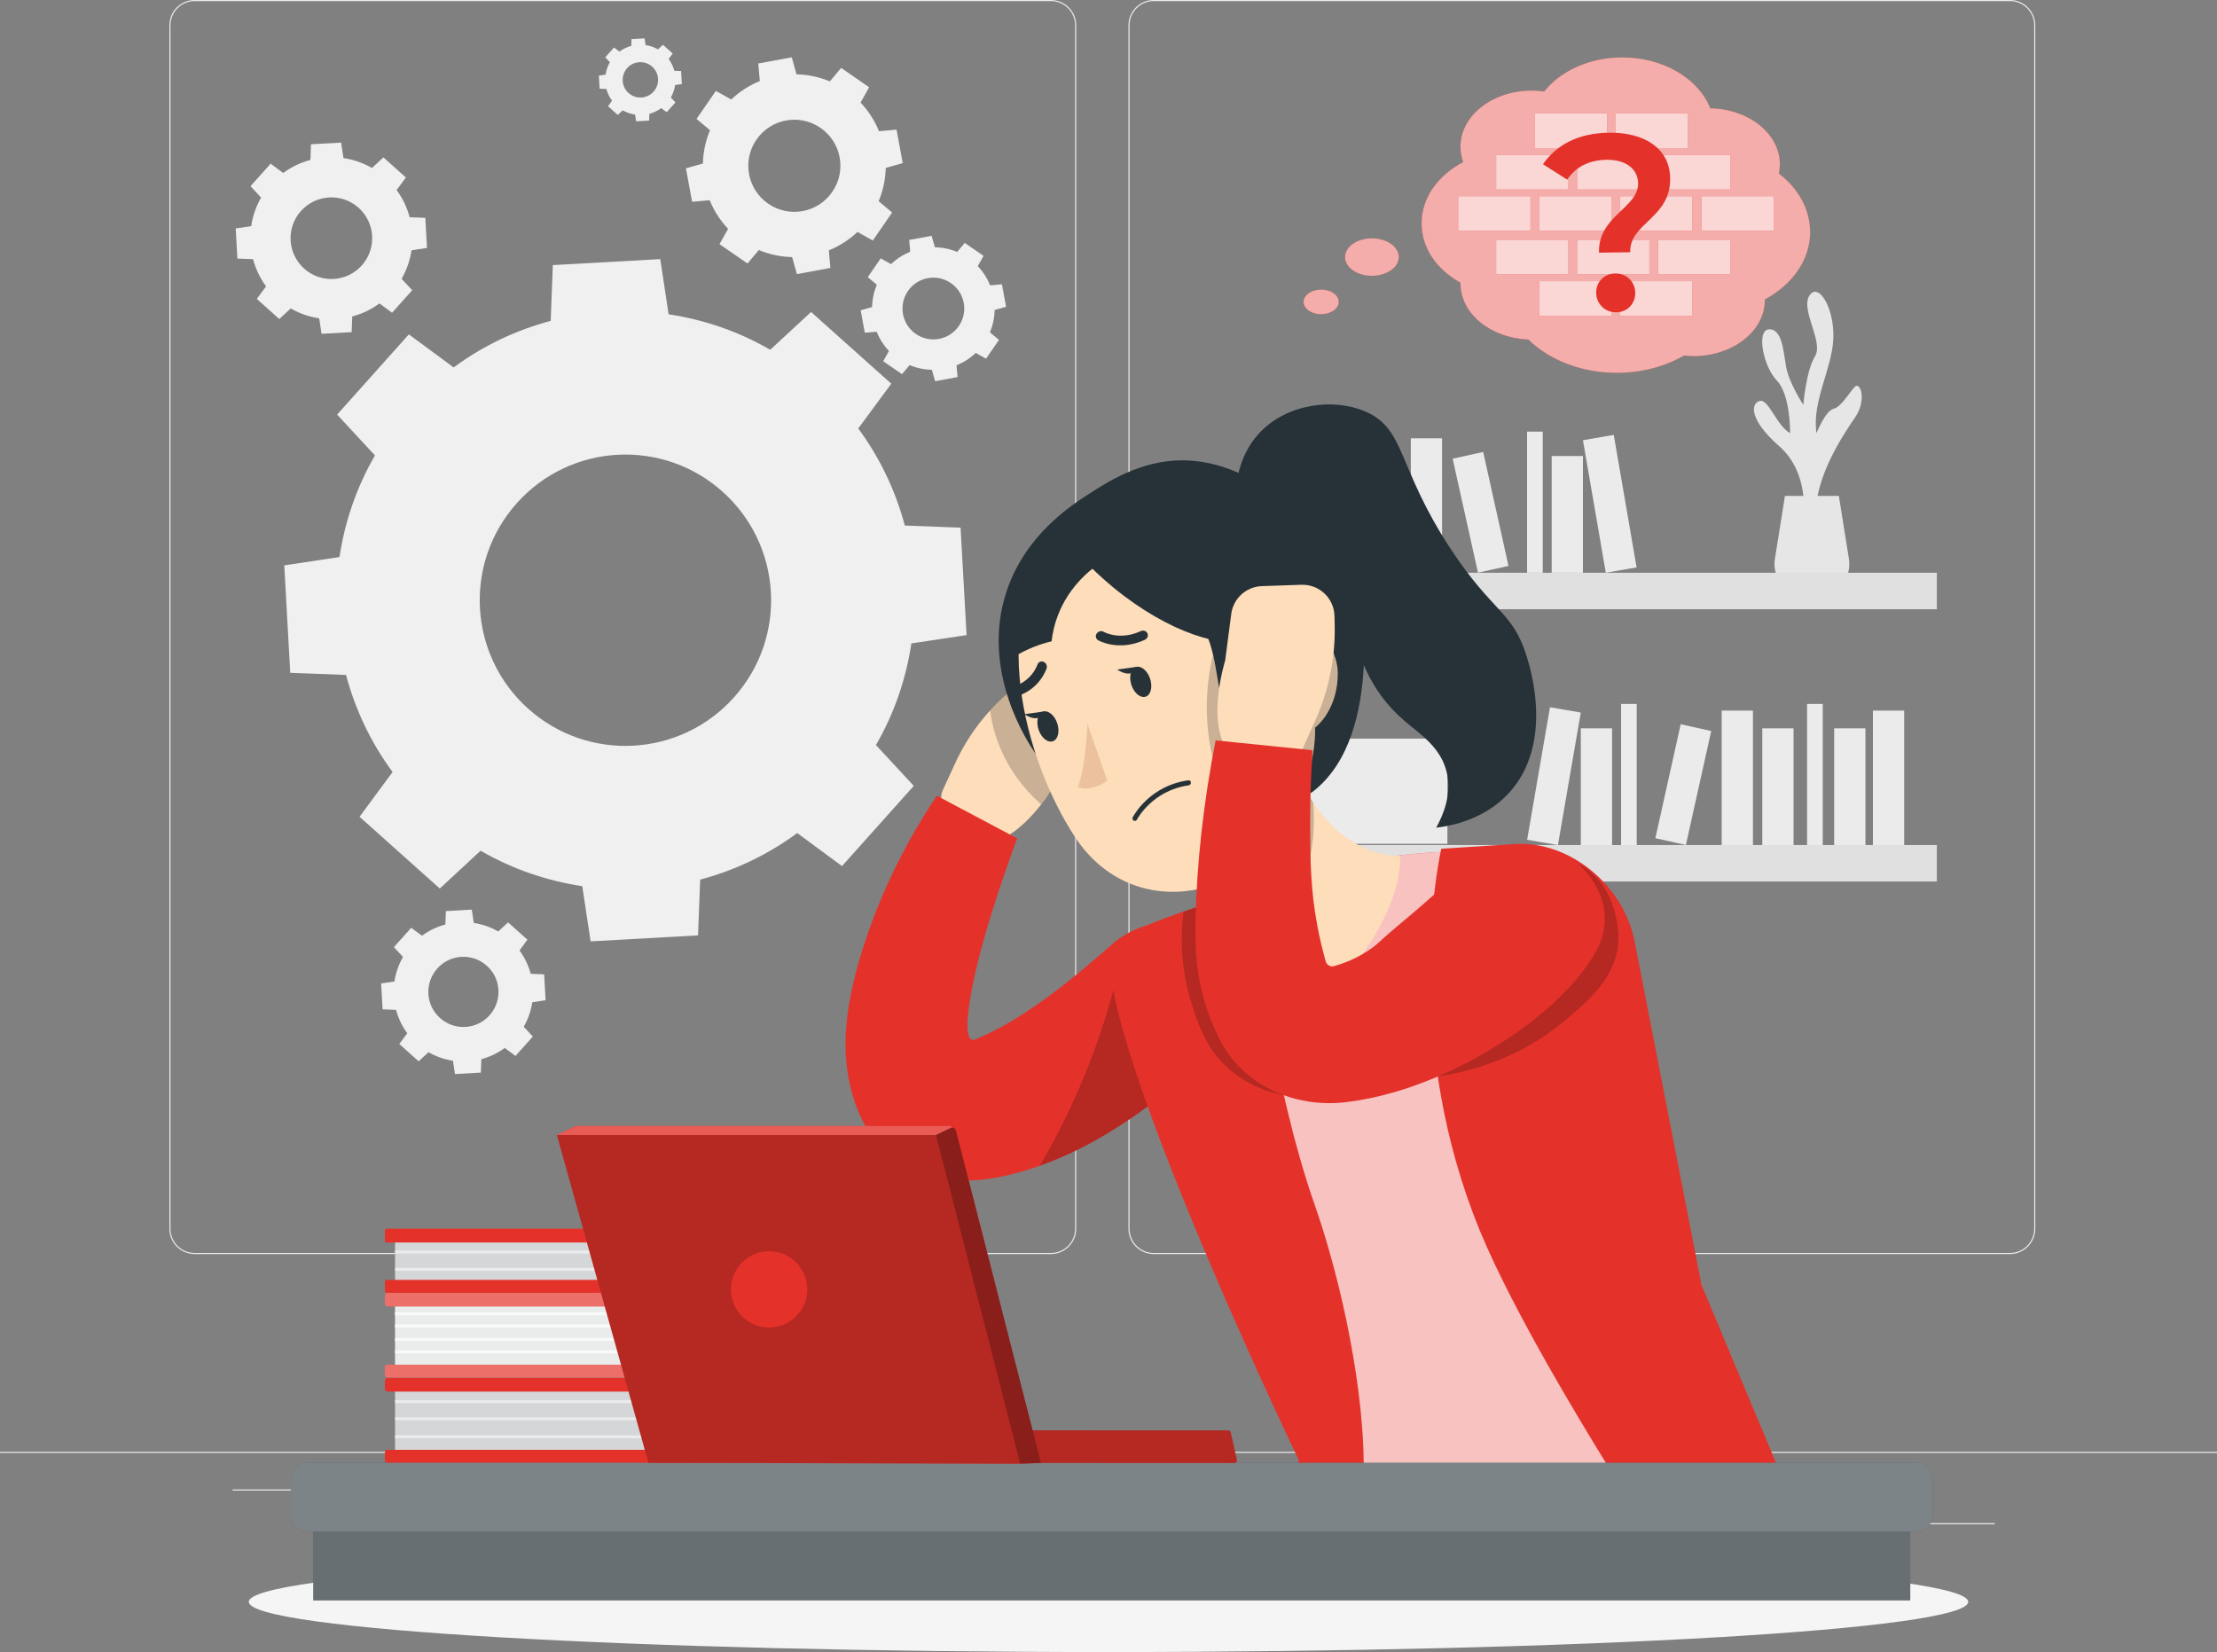<svg width="585" height="436" viewBox="0 0 585 436" fill="none" xmlns="http://www.w3.org/2000/svg">
<rect x="0" y="0" width="585" height="436" fill="#808080" stroke="none"/>
<g clip-path="url(#clip0_39_794)">
<path d="M585 383.117H0V383.409H585V383.117Z" fill="#EBEBEB"/>
<path d="M526.383 401.942H487.633V402.234H526.383V401.942Z" fill="#EBEBEB"/>
<path d="M387.527 405.124H377.36V405.417H387.527V405.124Z" fill="#EBEBEB"/>
<path d="M486.463 391.084H464.01V391.377H486.463V391.084Z" fill="#EBEBEB"/>
<path d="M111.91 393.05H61.378V393.342H111.91V393.05Z" fill="#EBEBEB"/>
<path d="M129.741 393.05H122.335V393.342H129.741V393.05Z" fill="#EBEBEB"/>
<path d="M263.425 397.987H153.82V398.28H263.425V397.987Z" fill="#EBEBEB"/>
<path d="M277.302 330.935H51.375C47.689 330.935 44.694 327.939 44.694 324.254V6.681C44.694 2.995 47.689 0 51.375 0H277.302C280.987 0 283.982 2.995 283.982 6.681V324.254C283.982 327.939 280.987 330.935 277.302 330.935ZM51.375 0.292C47.853 0.292 44.987 3.159 44.987 6.681V324.254C44.987 327.776 47.853 330.642 51.375 330.642H277.302C280.823 330.642 283.69 327.776 283.69 324.254V6.681C283.69 3.159 280.823 0.292 277.302 0.292H51.375Z" fill="#EBEBEB"/>
<path d="M530.373 330.935H304.446C300.76 330.935 297.765 327.939 297.765 324.254V6.681C297.765 2.995 300.76 0 304.446 0H530.373C534.058 0 537.053 2.995 537.053 6.681V324.254C537.053 327.939 534.058 330.935 530.373 330.935ZM304.446 0.292C300.924 0.292 298.057 3.159 298.057 6.681V324.254C298.057 327.776 300.924 330.642 304.446 330.642H530.373C533.894 330.642 536.761 327.776 536.761 324.254V6.681C536.761 3.159 533.894 0.292 530.373 0.292H304.446Z" fill="#EBEBEB"/>
<path d="M475.839 135.907C475.839 135.907 477.524 124.816 469.427 117.69C461.331 110.577 462.045 106.341 464.361 105.791C466.678 105.242 468.807 112.355 472.364 114.309C472.364 114.309 472.481 104.165 468.866 100.433C465.25 96.701 463.355 87.071 466.795 86.908C470.235 86.744 470.586 92.617 471.299 96.794C472.013 100.971 475.839 106.833 475.839 106.833C475.839 106.833 476.588 97.765 478.928 94.021C481.268 90.289 475.032 81.748 477.442 78.016C479.852 74.283 484.111 81.397 483.76 89.4C483.409 97.403 478.062 105.944 479.314 114.297C479.314 114.297 481.665 108.424 483.783 107.897C485.901 107.359 488.03 103.487 489.458 102.047C490.885 100.608 492.664 105.593 489.458 110.214C486.252 114.836 478.074 127.214 479.314 137.218L475.851 135.907H475.839Z" fill="#E6E6E6"/>
<path d="M470.995 130.865L468.339 147.502C467.52 152.638 471.487 157.295 476.693 157.295H479.525C484.731 157.295 488.697 152.638 487.878 147.502L485.222 130.865H470.995Z" fill="#E6E6E6"/>
<path d="M511.079 151.141H323.739V160.77H511.079V151.141Z" fill="#E0E0E0"/>
<path d="M340.61 115.666H332.362V151.152H340.61V115.666Z" fill="#EBEBEB"/>
<path d="M380.519 115.666H372.271V151.152H380.519V115.666Z" fill="#EBEBEB"/>
<path d="M425.822 114.765L417.694 116.166L423.722 151.136L431.85 149.735L425.822 114.765Z" fill="#EBEBEB"/>
<path d="M350.836 120.335H342.588V151.141H350.836V120.335Z" fill="#EBEBEB"/>
<path d="M369.814 120.335H361.565V151.141H369.814V120.335Z" fill="#EBEBEB"/>
<path d="M417.69 120.335H409.441V151.141H417.69V120.335Z" fill="#EBEBEB"/>
<path d="M391.364 119.262L383.312 121.051L389.995 151.124L398.047 149.334L391.364 119.262Z" fill="#EBEBEB"/>
<path d="M357.985 113.9H353.855V151.141H357.985V113.9Z" fill="#EBEBEB"/>
<path d="M407.078 113.9H402.948V151.141H407.078V113.9Z" fill="#EBEBEB"/>
<path d="M323.739 232.619L511.079 232.619V222.99L323.739 222.99V232.619Z" fill="#E0E0E0"/>
<path d="M494.208 223.002H502.457V187.516H494.208V223.002Z" fill="#EBEBEB"/>
<path d="M454.299 223.002H462.548V187.516H454.299V223.002Z" fill="#EBEBEB"/>
<path d="M402.965 221.601L411.093 223.003L417.121 188.032L408.993 186.631L402.965 221.601Z" fill="#EBEBEB"/>
<path d="M483.982 223.002H492.231V192.196H483.982V223.002Z" fill="#EBEBEB"/>
<path d="M465.017 223.002H473.265V192.196H465.017V223.002Z" fill="#EBEBEB"/>
<path d="M417.128 223.002H425.377V192.196H417.128V223.002Z" fill="#EBEBEB"/>
<path d="M436.803 221.19L444.855 222.98L451.539 192.907L443.487 191.118L436.803 221.19Z" fill="#EBEBEB"/>
<path d="M476.834 223.002H480.964V185.761H476.834V223.002Z" fill="#EBEBEB"/>
<path d="M427.752 223.002H431.882V185.761H427.752V223.002Z" fill="#EBEBEB"/>
<path d="M341.71 222.674H381.923V194.91H341.71V222.674Z" fill="#EBEBEB"/>
<path d="M153.645 233.848L155.844 248.414L184.193 246.835L184.755 232.116C193.846 229.694 202.55 225.611 210.366 219.831L222.183 228.548L241.114 207.383L231.134 196.607C236.012 188.195 239.09 179.08 240.482 169.79L255.048 167.591L253.469 139.242L238.75 138.68C236.328 129.589 232.245 120.884 226.465 113.069L235.182 101.252L214.016 82.321L203.241 92.301C194.829 87.422 185.714 84.334 176.424 82.941L174.225 68.375L145.876 69.954L145.314 84.673C136.235 87.095 127.518 91.178 119.703 96.958L107.886 88.241L88.955 109.407L98.935 120.182C94.068 128.595 90.979 137.709 89.575 146.999L75.009 149.198L76.588 177.548L91.307 178.109C93.729 187.188 97.812 195.905 103.592 203.72L94.875 215.537L116.041 234.468L126.816 224.488C135.229 229.367 144.331 232.444 153.633 233.848H153.645ZM139.406 187.048C123.575 172.891 122.218 148.59 136.375 132.772C150.532 116.942 174.833 115.584 190.652 129.741C206.482 143.898 207.839 168.199 193.682 184.018C179.525 199.848 155.224 201.193 139.406 187.048Z" fill="#F0F0F0"/>
<path d="M230.303 63.472L235.404 56.078L231.847 53.095C233.041 50.263 233.649 47.28 233.719 44.308L238.2 43.044L236.574 34.211L231.941 34.62C230.818 31.871 229.191 29.297 227.074 27.074L229.343 23.026L221.949 17.924L218.966 21.481C216.134 20.288 213.151 19.679 210.179 19.609L208.915 15.128L200.082 16.754L200.491 21.388C197.742 22.511 195.168 24.137 192.945 26.255L188.897 23.985L183.795 31.379L187.352 34.363C186.159 37.194 185.55 40.178 185.48 43.15L180.999 44.413L182.625 53.247L187.259 52.837C188.382 55.587 190.008 58.161 192.126 60.384L189.856 64.432L197.25 69.533L200.234 65.976C203.065 67.17 206.049 67.778 209.021 67.848L210.284 72.329L219.118 70.703L218.708 66.07C221.458 64.947 224.032 63.32 226.255 61.203L230.303 63.472ZM202.703 53.75C197.18 49.936 195.788 42.377 199.602 36.843C203.416 31.321 210.974 29.929 216.509 33.743C222.031 37.557 223.423 45.115 219.609 50.649C215.795 56.172 208.237 57.564 202.703 53.75Z" fill="#F0F0F0"/>
<path d="M136.036 278.636L140.599 273.534L138.2 270.937C139.37 268.913 140.119 266.713 140.459 264.479L143.969 263.952L143.582 257.119L140.037 256.979C139.452 254.791 138.47 252.697 137.077 250.813L139.172 247.97L134.07 243.407L131.473 245.805C129.449 244.635 127.249 243.887 125.015 243.547L124.488 240.037L117.655 240.423L117.515 243.968C115.327 244.553 113.233 245.536 111.349 246.929L108.506 244.834L103.943 249.935L106.341 252.533C105.171 254.557 104.423 256.757 104.083 258.991L100.573 259.518L100.959 266.351L104.504 266.491C105.089 268.679 106.072 270.773 107.465 272.657L105.37 275.5L110.471 280.063L113.069 277.664C115.093 278.834 117.293 279.583 119.527 279.923L120.054 283.433L126.887 283.046L127.015 279.501C129.203 278.916 131.297 277.934 133.181 276.541L136.024 278.647L136.036 278.636ZM116.111 268.644C112.297 265.239 111.969 259.389 115.385 255.575C118.79 251.761 124.64 251.433 128.454 254.849C132.269 258.254 132.596 264.104 129.18 267.918C125.775 271.733 119.925 272.06 116.111 268.644Z" fill="#F0F0F0"/>
<path d="M103.463 82.52L108.763 76.588L105.967 73.57C107.336 71.206 108.202 68.656 108.588 66.046L112.671 65.426L112.226 57.482L108.096 57.33C107.418 54.779 106.271 52.346 104.657 50.146L107.102 46.835L101.17 41.535L98.151 44.331C95.788 42.962 93.237 42.097 90.628 41.711L90.008 37.627L82.064 38.072L81.912 42.202C79.361 42.88 76.928 44.027 74.728 45.642L71.417 43.196L66.105 49.128L68.901 52.147C67.532 54.51 66.667 57.061 66.281 59.67L62.197 60.29L62.642 68.234L66.772 68.386C67.451 70.937 68.597 73.371 70.212 75.57L67.766 78.881L73.698 84.181L76.717 81.385C79.069 82.754 81.631 83.62 84.228 84.006L84.849 88.089L92.793 87.645L92.945 83.515C95.496 82.836 97.929 81.689 100.129 80.075L103.44 82.52H103.463ZM80.262 70.89C75.828 66.924 75.442 60.115 79.408 55.68C83.374 51.246 90.184 50.86 94.618 54.826C99.052 58.792 99.438 65.602 95.472 70.036C91.506 74.471 84.696 74.857 80.262 70.89Z" fill="#F0F0F0"/>
<path d="M175.921 29.601L178.226 27.027L177.009 25.717C177.606 24.699 177.98 23.587 178.144 22.452L179.911 22.183L179.724 18.743L177.934 18.673C177.641 17.573 177.138 16.509 176.436 15.561L177.501 14.122L174.927 11.817L173.616 13.034C172.598 12.437 171.487 12.063 170.352 11.899L170.083 10.132L166.643 10.319L166.573 12.11C165.473 12.402 164.408 12.905 163.461 13.607L162.022 12.542L159.717 15.116L160.934 16.427C160.337 17.445 159.962 18.556 159.799 19.691L158.032 19.96L158.219 23.4L160.009 23.47C160.302 24.57 160.805 25.635 161.507 26.582L160.442 28.021L163.016 30.326L164.327 29.11C165.344 29.706 166.456 30.081 167.579 30.244L167.848 32.011L171.288 31.824L171.358 30.034C172.458 29.741 173.523 29.238 174.47 28.536L175.91 29.601H175.921ZM165.859 24.558C163.94 22.838 163.777 19.89 165.497 17.959C167.216 16.041 170.165 15.877 172.095 17.585C174.014 19.305 174.178 22.253 172.458 24.184C170.738 26.103 167.79 26.267 165.859 24.547V24.558Z" fill="#F0F0F0"/>
<path d="M240.014 96.338C241.909 97.145 243.91 97.543 245.899 97.59L246.753 100.597L252.673 99.508L252.404 96.396C254.253 95.647 255.973 94.559 257.47 93.132L260.185 94.653L263.601 89.692L261.214 87.692C262.022 85.796 262.419 83.795 262.466 81.806L265.473 80.952L264.385 75.032L261.273 75.301C260.524 73.453 259.436 71.733 258.009 70.235L259.53 67.521L254.569 64.104L252.568 66.491C250.673 65.684 248.672 65.286 246.683 65.239L245.829 62.232L239.909 63.32L240.178 66.433C238.329 67.181 236.609 68.269 235.112 69.697L232.397 68.176L228.981 73.137L231.368 75.137C230.572 77.033 230.163 79.034 230.116 81.034L227.109 81.888L228.197 87.808L231.309 87.539C232.058 89.388 233.146 91.108 234.573 92.606L233.052 95.32L238.013 98.736L240.014 96.35V96.338ZM241.664 88.124C237.955 85.574 237.03 80.496 239.581 76.787C242.132 73.078 247.209 72.154 250.918 74.704C254.627 77.255 255.552 82.333 253.001 86.042C250.45 89.751 245.373 90.675 241.664 88.124Z" fill="#F0F0F0"/>
<path d="M292.5 435.954C417.786 435.954 519.351 430.024 519.351 422.709C519.351 415.395 417.786 409.465 292.5 409.465C167.213 409.465 65.649 415.395 65.649 422.709C65.649 430.024 167.213 435.954 292.5 435.954Z" fill="#F5F5F5"/>
<path d="M258.184 222.288C257.119 222.089 256.16 221.516 255.47 220.674L249.456 213.431C248.274 212.039 248.017 210.074 248.812 208.424L252.135 201.205C255.388 194.185 260.103 187.949 265.976 182.918L267.977 181.233C271.241 178.413 276.179 178.776 278.998 182.029C279.057 182.099 279.115 182.157 279.162 182.228L285.281 189.715C287.68 192.699 287.563 196.981 285 199.836L277.512 208.354C277.512 208.354 267.953 224.09 258.184 222.288Z" fill="#FDDDBA"/>
<path d="M324.266 255.013C320.603 248.11 314.941 244.121 307.09 243.828C301.579 243.617 296.981 246.098 292.886 249.678C284.649 256.874 276.26 263.882 266.83 269.498C264.022 271.171 261.132 272.669 258.125 273.956C257.529 274.213 256.967 274.564 256.429 274.342C254.3 273.476 255.657 265.555 256.289 261.975C257.306 256.207 260.009 244.05 268.398 221.235C261.331 217.48 254.264 213.736 247.198 209.98C236.796 225.518 231.169 239.546 228.021 249.233C222.99 264.713 222.499 274.658 223.599 282.555C225.167 293.752 229.8 299.567 231.251 301.275C236.141 307.031 242.541 310.05 249.877 311.138C256.92 312.191 263.753 310.916 270.481 308.903C283.994 304.855 295.764 297.601 306.774 288.978C311.29 285.445 315.596 281.666 319.714 277.676C323.084 274.412 325.295 270.563 326.032 265.894C326.067 265.637 326.184 265.391 326.255 265.134C326.255 263.894 326.255 262.665 326.255 261.425C325.693 259.26 325.319 257.026 324.254 255.013H324.266Z" fill="#E4322B"/>
<path opacity="0.2" d="M295.472 254.545C293.284 264.069 289.961 275.137 284.825 287.024C281.479 294.746 277.898 301.614 274.365 307.616C276.354 306.891 279.057 305.85 282.181 304.411C289.048 301.252 293.881 298.093 297.472 295.729C301.088 293.342 305.545 290.172 310.424 286.112C305.44 275.593 300.456 265.075 295.472 254.557V254.545Z" fill="black"/>
<path opacity="0.2" d="M261.238 187.504C261.612 190.254 262.373 193.635 263.905 197.309C267.006 204.773 271.721 209.641 274.751 212.273C275.64 211.021 276.588 209.746 277.594 208.459C279.642 205.838 281.689 203.463 283.702 201.322C278.87 194.337 274.038 187.352 269.205 180.355C267.521 181.584 265.731 183.035 263.917 184.766C262.946 185.691 262.057 186.603 261.238 187.492V187.504Z" fill="black"/>
<path d="M466.07 386.112C450.813 348.192 441.336 321.902 430.466 251.702C427.787 234.445 411.711 223.154 395.285 224.617C390.605 225.038 374.985 223.096 347.818 229.636C327.986 234.41 293.155 249.912 293.155 249.912C293.155 249.912 307.769 322.148 350.672 386.112H466.081H466.07Z" fill="#E4322B"/>
<path opacity="0.7" d="M466.07 386.112C450.813 348.192 441.336 321.902 430.466 251.702C427.787 234.445 411.711 223.154 395.285 224.617C390.605 225.038 374.985 223.096 347.818 229.636C327.986 234.41 293.155 249.912 293.155 249.912C293.155 249.912 307.769 322.148 350.672 386.112H466.081H466.07Z" fill="white"/>
<path d="M390.593 325.014C394.969 335.603 401.848 348.613 408.786 360.84C414.121 370.223 419.492 379.139 423.786 386.1H468.667L451.456 344.975L448.964 339.008L445.758 322.511L431.344 248.496C428.431 233.52 414.075 221.82 399.73 222.733L380.308 223.973C380.308 223.973 380.25 224.254 380.133 224.815C378.764 231.461 370.691 276.366 390.406 324.558C390.464 324.71 390.534 324.862 390.593 325.014Z" fill="#E4322B"/>
<path d="M334.316 367.333C339.3 378.214 342.682 385.246 342.682 385.246C342.682 385.246 342.635 385.55 342.541 386.112H359.834C359.799 380.297 359.307 373.85 358.441 367.087C356.885 355.001 354.147 341.979 350.743 330.092C349.526 325.833 348.239 321.727 346.882 317.854C335.568 285.667 329.905 239.171 329.449 235.322C329.425 235.147 329.414 235.065 329.414 235.065C329.414 235.065 294.091 245.349 293.155 249.9C290.652 262.021 305.218 300.374 319.2 333.181C324.675 346.063 330.081 358.102 334.316 367.333Z" fill="#E4322B"/>
<path d="M329.718 230.233C334.889 235.86 336.925 240.154 337.522 243.266C338.399 247.829 336.2 249.865 336.2 249.865C338.937 261.05 354.03 258.804 354.03 258.804C370.984 239.242 369.428 225.904 369.428 225.904C358.64 225.635 351.258 218.778 346.507 211.735C341.418 204.177 339.335 196.42 339.335 196.42L320.147 221.317C324.16 224.582 327.273 227.577 329.718 230.233Z" fill="#FDDDBA"/>
<path opacity="0.2" d="M320.147 221.317C324.16 224.582 327.273 227.577 329.718 230.233C334.889 235.86 336.925 240.154 337.522 243.266C345.794 233.474 347.291 221.633 346.507 211.735C341.418 204.177 339.335 196.42 339.335 196.42L320.147 221.317Z" fill="black"/>
<path d="M326.079 131.005C326.103 128.326 326.512 120.627 332.128 114.461C339.394 106.482 351.842 104.961 360.278 108.588C370.972 113.186 368.573 123.224 382.777 144.834C393.951 161.823 399.087 161.179 402.819 173.113C403.849 176.389 410.027 196.209 398.221 209.196C391.786 216.274 382.953 217.936 378.975 218.416C380.905 214.917 382.988 209.758 381.841 204.212C380.402 197.262 374.739 193.787 370.562 190.195C351.433 173.733 360.091 151.971 340.973 137.803C338.107 135.673 333.333 132.772 326.079 131.028V131.005Z" fill="#263238"/>
<path d="M273.265 198.888C271.604 196.537 258.406 177.196 265.695 155.785C270.703 141.067 282.649 133.368 287.364 130.326C292.067 127.296 301.053 121.411 312.027 121.481C339.897 121.657 361.074 155.575 359.857 176.015C359.19 187.27 356.406 201.193 346.402 208.915C342.377 212.027 340.833 199.965 340.833 199.965C340.833 199.965 301.965 218.205 273.277 198.877L273.265 198.888Z" fill="#263238"/>
<path d="M338.914 156.055C346.671 181.947 350.497 192.711 342.88 210.986C331.426 238.481 298.947 243.851 283.854 221.165C270.27 200.749 259.857 161.846 280.145 141.488C300.129 121.434 331.157 130.162 338.914 156.055Z" fill="#FDDDBA"/>
<path d="M309.337 157.505C329.624 168.117 312.109 199.04 337.803 185.936C363.484 172.832 335.896 140.739 316.497 139.452C297.098 138.165 309.337 157.494 309.337 157.494V157.505Z" fill="#263238"/>
<path d="M303.381 178.834C304.188 180.952 303.791 183.163 302.48 183.772C301.17 184.38 299.45 183.152 298.643 181.034C297.835 178.916 298.233 176.705 299.544 176.097C300.854 175.488 302.574 176.717 303.381 178.834Z" fill="#263238"/>
<path d="M278.881 190.605C279.689 192.722 279.291 194.934 277.981 195.542C276.67 196.151 274.95 194.922 274.143 192.804C273.336 190.687 273.733 188.475 275.044 187.867C276.354 187.259 278.074 188.487 278.881 190.605Z" fill="#263238"/>
<path d="M275.675 187.715L270.305 188.475C270.305 188.475 274.295 191.307 275.675 187.715Z" fill="#263238"/>
<path d="M286.919 190.885C286.919 190.885 286.685 201.591 284.439 207.663C288.042 209.161 292.172 206.014 292.172 206.014L286.919 190.897V190.885Z" fill="#ECC29E"/>
<path d="M309.921 206.751C311.045 206.388 312.25 206.095 313.56 205.908C313.911 205.861 314.227 206.119 314.25 206.482C314.274 206.844 314.016 207.184 313.654 207.242C304.071 208.588 300.07 216.157 300.035 216.239C299.859 216.579 299.473 216.719 299.157 216.555C298.842 216.391 298.736 215.994 298.9 215.666C299.052 215.374 302.27 209.266 309.91 206.751H309.921Z" fill="#263238"/>
<path d="M352.966 177.629C353.048 183.713 350.626 188.744 347.478 191.599C342.74 195.893 337.1 190.827 335.685 183.596C334.409 177.091 335.334 167.006 341.406 165.602C347.385 164.221 352.884 170.668 352.977 177.629H352.966Z" fill="#FDDDBA"/>
<path d="M265.906 181.982C266.07 181.678 266.351 181.444 266.702 181.362C272.212 180.086 273.722 175.477 273.733 175.418C273.956 174.728 274.669 174.377 275.348 174.634C276.015 174.903 276.389 175.675 276.167 176.377C276.085 176.623 274.201 182.415 267.368 183.994C266.69 184.146 265.988 183.69 265.801 182.953C265.719 182.602 265.766 182.251 265.918 181.97L265.906 181.982Z" fill="#263238"/>
<path d="M302.059 166.491C302.363 166.596 302.632 166.819 302.773 167.123C303.065 167.755 302.761 168.527 302.071 168.843C295.226 172.002 289.985 169.077 289.762 168.948C289.142 168.585 288.967 167.801 289.376 167.193C289.786 166.585 290.616 166.374 291.248 166.737C291.447 166.854 295.554 169.065 300.994 166.55C301.345 166.386 301.731 166.374 302.059 166.491Z" fill="#263238"/>
<path d="M300.164 175.933L294.793 176.693C294.793 176.693 298.783 179.525 300.164 175.933Z" fill="#263238"/>
<path d="M288.253 150.076C302.937 164.338 318.615 170.212 326.688 169.393C333.286 168.714 337.744 166.608 337.744 166.608C340.95 165.087 345.653 162.092 345.653 162.092C344.963 158.605 343.617 154.054 340.821 149.315C333.977 137.709 323.166 132.924 318.977 131.321C315.35 129.94 304.095 126.29 292.687 129.905C276.436 135.053 264.713 153.469 264.28 175.664C265.204 174.927 266.234 174.178 267.38 173.452C271.054 171.148 274.623 169.919 277.477 169.24C277.711 167.181 278.238 164.607 279.373 161.834C281.853 155.739 285.901 151.948 288.276 150.064L288.253 150.076Z" fill="#263238"/>
<path opacity="0.2" d="M319.983 200.023C319.223 196.747 318.556 192.652 318.451 187.937C318.31 181.83 319.153 176.647 320.089 172.774C320.65 175.617 321.2 178.46 321.762 181.291C330.069 183.222 338.388 185.164 346.695 187.095C348.426 182.204 350.146 177.302 351.878 172.411C352.053 172.867 352.334 173.675 352.556 174.704C352.638 175.079 354.37 183.526 348.964 190.031C348.473 190.616 347.841 191.295 347.022 191.997C346.999 192.734 346.964 193.483 346.917 194.243C346.765 196.735 346.507 199.087 346.168 201.31C337.44 200.889 328.712 200.456 319.983 200.035V200.023Z" fill="black"/>
<path d="M325.775 199.894C326.699 200.62 327.846 200.994 329.016 200.947L339.183 200.678C341.16 200.643 342.939 199.45 343.711 197.636L347.209 189.786C350.591 182.146 352.299 173.874 352.193 165.52L352.135 162.688C352.1 158.032 348.297 154.276 343.629 154.311C343.535 154.311 343.442 154.311 343.348 154.311L332.9 154.674C328.758 154.849 325.365 157.997 324.874 162.115L323.294 174.271C323.294 174.271 317.327 193.249 325.763 199.906L325.775 199.894Z" fill="#FDDDBA"/>
<path opacity="0.2" d="M416.087 227.705C416.988 228.162 418.252 228.887 419.586 229.999C427.425 236.551 427.085 247.584 427.05 248.215C426.606 257.845 419.118 264.116 412.788 269.428C401.041 279.279 388.031 282.754 379.396 284.088C391.622 265.297 403.861 246.496 416.087 227.705Z" fill="black"/>
<path opacity="0.2" d="M338.551 288.99C335.275 288.335 329.671 286.72 324.511 282.274C318.053 276.705 315.97 269.849 314.204 264.057C311.419 254.885 311.536 246.566 312.285 240.552C314.929 239.663 317.561 238.785 320.206 237.896C326.325 254.931 332.432 271.967 338.551 289.002V288.99Z" fill="black"/>
<path d="M416.45 227.986C410.6 223.306 403.72 223.856 401.193 224.067C391.061 224.886 383.374 231.648 375.617 238.54C371.803 241.921 367.766 245.045 364.034 248.52C361.811 250.579 357.634 253.387 352.03 254.943C351.62 255.06 351.246 254.99 351.246 254.99C351.058 254.955 350.871 254.896 350.696 254.803C350.275 254.569 349.97 254.194 349.83 253.726C348.976 250.719 348.25 247.642 347.654 244.565C345.782 234.749 345.747 226.816 345.723 217.62C345.7 211.314 345.899 204.902 346.32 198.537L346.355 197.976L320.767 195.378L320.662 195.905C317.515 212.191 315.771 227.939 315.479 242.705C315.327 250.403 315.514 259.459 319.749 269.65C321.177 273.066 322.639 276.611 325.822 280.238C331.941 287.223 341.032 291.108 350.813 291.108C352.462 291.108 353.925 291.014 355.809 290.768C371.978 288.697 385.924 281.186 391.037 278.261C408.26 268.41 415.853 258.769 418.146 255.68C421.27 251.491 423.388 247.619 423.446 242.763C423.563 233.871 416.719 228.208 416.426 227.974L416.45 227.986Z" fill="#E4322B"/>
<path d="M477.629 61.203C477.629 55.166 474.47 49.702 469.392 45.782C469.556 44.998 469.65 44.191 469.65 43.36C469.65 35.311 461.472 28.77 451.293 28.583C448.215 20.803 438.984 15.152 428.08 15.152C419.387 15.152 411.758 18.743 407.464 24.149C406.4 23.997 405.3 23.915 404.177 23.915C393.787 23.915 385.375 30.537 385.375 38.704C385.375 40.119 385.632 41.477 386.1 42.764C379.49 46.238 375.125 52.159 375.125 58.886C375.125 65.614 379.174 71.101 385.386 74.611C385.386 74.681 385.386 74.751 385.386 74.822C385.386 82.754 393.319 89.213 403.276 89.587C408.775 94.957 417.187 98.385 426.629 98.385C433.251 98.385 439.382 96.689 444.343 93.822C445.173 93.916 446.027 93.963 446.893 93.963C457.283 93.963 465.695 87.341 465.695 79.174C465.695 79.127 465.695 79.069 465.695 79.022C472.914 75.126 477.653 68.597 477.653 61.191L477.629 61.203Z" fill="#E4322B"/>
<path d="M353.246 79.665C353.246 81.455 351.175 82.906 348.613 82.906C346.051 82.906 343.98 81.455 343.98 79.665C343.98 77.875 346.051 76.424 348.613 76.424C351.175 76.424 353.246 77.875 353.246 79.665Z" fill="#E4322B"/>
<path d="M369.1 67.837C369.1 70.563 365.929 72.774 362.01 72.774C358.09 72.774 354.919 70.563 354.919 67.837C354.919 65.111 358.09 62.899 362.01 62.899C365.929 62.899 369.1 65.111 369.1 67.837Z" fill="#E4322B"/>
<path opacity="0.6" d="M477.629 61.203C477.629 55.166 474.47 49.702 469.392 45.782C469.556 44.998 469.65 44.191 469.65 43.36C469.65 35.311 461.472 28.77 451.293 28.583C448.215 20.803 438.984 15.152 428.08 15.152C419.387 15.152 411.758 18.743 407.464 24.149C406.4 23.997 405.3 23.915 404.177 23.915C393.787 23.915 385.375 30.537 385.375 38.704C385.375 40.119 385.632 41.477 386.1 42.764C379.49 46.238 375.125 52.159 375.125 58.886C375.125 65.614 379.174 71.101 385.386 74.611C385.386 74.681 385.386 74.751 385.386 74.822C385.386 82.754 393.319 89.213 403.276 89.587C408.775 94.957 417.187 98.385 426.629 98.385C433.251 98.385 439.382 96.689 444.343 93.822C445.173 93.916 446.027 93.963 446.893 93.963C457.283 93.963 465.695 87.341 465.695 79.174C465.695 79.127 465.695 79.069 465.695 79.022C472.914 75.126 477.653 68.597 477.653 61.191L477.629 61.203Z" fill="white"/>
<path opacity="0.6" d="M353.246 79.665C353.246 81.455 351.175 82.906 348.613 82.906C346.051 82.906 343.98 81.455 343.98 79.665C343.98 77.875 346.051 76.424 348.613 76.424C351.175 76.424 353.246 77.875 353.246 79.665Z" fill="white"/>
<path opacity="0.6" d="M369.1 67.837C369.1 70.563 365.929 72.774 362.01 72.774C358.09 72.774 354.919 70.563 354.919 67.837C354.919 65.111 358.09 62.899 362.01 62.899C365.929 62.899 369.1 65.111 369.1 67.837Z" fill="white"/>
<path d="M413.864 40.856H394.793V50.006H413.864V40.856Z" fill="#E4322B"/>
<path opacity="0.8" d="M413.864 40.856H394.793V50.006H413.864V40.856Z" fill="white"/>
<path d="M435.217 40.856H416.146V50.006H435.217V40.856Z" fill="#E4322B"/>
<path opacity="0.8" d="M435.217 40.856H416.146V50.006H435.217V40.856Z" fill="white"/>
<path d="M456.581 40.856H437.51V50.006H456.581V40.856Z" fill="#E4322B"/>
<path opacity="0.8" d="M456.581 40.856H437.51V50.006H456.581V40.856Z" fill="white"/>
<path d="M403.849 51.773H384.778V60.922H403.849V51.773Z" fill="#E4322B"/>
<path opacity="0.8" d="M403.849 51.773H384.778V60.922H403.849V51.773Z" fill="white"/>
<path d="M425.19 51.773H406.119V60.922H425.19V51.773Z" fill="#E4322B"/>
<path opacity="0.8" d="M425.19 51.773H406.119V60.922H425.19V51.773Z" fill="white"/>
<path d="M446.566 51.773H427.495V60.922H446.566V51.773Z" fill="#E4322B"/>
<path opacity="0.8" d="M446.566 51.773H427.495V60.922H446.566V51.773Z" fill="white"/>
<path d="M468.023 51.773H448.952V60.922H468.023V51.773Z" fill="#E4322B"/>
<path opacity="0.8" d="M468.023 51.773H448.952V60.922H468.023V51.773Z" fill="white"/>
<path d="M413.864 63.262H394.793V72.411H413.864V63.262Z" fill="#E4322B"/>
<path opacity="0.8" d="M413.864 63.262H394.793V72.411H413.864V63.262Z" fill="white"/>
<path d="M435.217 63.262H416.146V72.411H435.217V63.262Z" fill="#E4322B"/>
<path opacity="0.8" d="M435.217 63.262H416.146V72.411H435.217V63.262Z" fill="white"/>
<path d="M456.581 63.262H437.51V72.411H456.581V63.262Z" fill="#E4322B"/>
<path opacity="0.8" d="M456.581 63.262H437.51V72.411H456.581V63.262Z" fill="white"/>
<path d="M424.043 29.929H404.972V39.078H424.043V29.929Z" fill="#E4322B"/>
<path opacity="0.8" d="M424.043 29.929H404.972V39.078H424.043V29.929Z" fill="white"/>
<path d="M445.419 29.929H426.348V39.078H445.419V29.929Z" fill="#E4322B"/>
<path opacity="0.8" d="M445.419 29.929H426.348V39.078H445.419V29.929Z" fill="white"/>
<path d="M425.19 74.19H406.119V83.339H425.19V74.19Z" fill="#E4322B"/>
<path opacity="0.8" d="M425.19 74.19H406.119V83.339H425.19V74.19Z" fill="white"/>
<path d="M446.566 74.19H427.495V83.339H446.566V74.19Z" fill="#E4322B"/>
<path opacity="0.8" d="M446.566 74.19H427.495V83.339H446.566V74.19Z" fill="white"/>
<path d="M432.245 48.263C432.139 44.554 428.957 42.097 423.973 42.167C419.176 42.237 415.724 44.132 413.548 47.408L407.148 43.337C410.635 38.259 416.391 35.135 424.488 35.018C434.023 34.878 440.493 39.218 440.704 46.823C441.008 57.599 429.952 58.757 430.162 66.561L421.925 66.678C421.656 56.897 432.432 54.885 432.245 48.274V48.263ZM421.188 77.337C421.106 74.494 423.189 72.212 426.231 72.166C429.214 72.119 431.414 74.342 431.496 77.185C431.578 80.028 429.495 82.368 426.512 82.415C423.47 82.462 421.258 80.18 421.177 77.325L421.188 77.337Z" fill="#E4322B"/>
<path d="M504.059 395.086H82.66V422.323H504.059V395.086Z" fill="#263238"/>
<path opacity="0.3" d="M504.059 395.086H82.66V422.323H504.059V395.086Z" fill="white"/>
<path d="M505.627 386.006H81.081C78.684 386.006 76.74 387.95 76.74 390.347V399.824C76.74 402.221 78.684 404.165 81.081 404.165H505.627C508.024 404.165 509.968 402.221 509.968 399.824V390.347C509.968 387.95 508.024 386.006 505.627 386.006Z" fill="#263238"/>
<path opacity="0.4" d="M505.627 386.006H81.081C78.684 386.006 76.74 387.95 76.74 390.347V399.824C76.74 402.221 78.684 404.165 81.081 404.165H505.627C508.024 404.165 509.968 402.221 509.968 399.824V390.347C509.968 387.95 508.024 386.006 505.627 386.006Z" fill="white"/>
<path d="M187.048 366.011H104.2V383.573H187.048V366.011Z" fill="#263238"/>
<path opacity="0.8" d="M187.048 366.011H104.2V383.573H187.048V366.011Z" fill="white"/>
<path opacity="0.5" d="M185.878 369.474H104.2V370.27H185.878V369.474Z" fill="white"/>
<path opacity="0.5" d="M185.878 374.002H104.2V374.798H185.878V374.002Z" fill="white"/>
<path opacity="0.5" d="M185.878 378.741H104.2V379.536H185.878V378.741Z" fill="white"/>
<path d="M186.346 363.589H102.281C101.884 363.589 101.568 363.917 101.568 364.303V366.514C101.568 366.912 101.895 367.228 102.281 367.228H182.649C183.444 367.228 184.088 367.871 184.088 368.667V381.151C184.088 381.946 183.444 382.59 182.649 382.59H102.188C101.837 382.59 101.556 382.871 101.556 383.222V385.351C101.556 385.702 101.837 385.983 102.188 385.983H186.428C187.738 385.983 188.803 384.918 188.803 383.608V366.046C188.803 364.689 187.703 363.578 186.334 363.578L186.346 363.589Z" fill="#E4322B"/>
<path d="M187.048 343.547H104.2V361.109H187.048V343.547Z" fill="#263238"/>
<path opacity="0.9" d="M187.048 343.547H104.2V361.109H187.048V343.547Z" fill="white"/>
<path opacity="0.7" d="M185.878 346.273H104.2V347.069H185.878V346.273Z" fill="white"/>
<path opacity="0.7" d="M185.878 349.514H104.2V350.31H185.878V349.514Z" fill="white"/>
<path opacity="0.7" d="M185.878 353.094H104.2V353.89H185.878V353.094Z" fill="white"/>
<path opacity="0.7" d="M185.878 356.335H104.2V357.131H185.878V356.335Z" fill="white"/>
<path d="M186.346 341.125H102.281C101.884 341.125 101.568 341.453 101.568 341.839V344.05C101.568 344.448 101.895 344.764 102.281 344.764H182.649C183.444 344.764 184.088 345.407 184.088 346.203V358.687C184.088 359.482 183.444 360.126 182.649 360.126H102.188C101.837 360.126 101.556 360.407 101.556 360.758V362.887C101.556 363.238 101.837 363.519 102.188 363.519H186.428C187.738 363.519 188.803 362.454 188.803 361.144V343.582C188.803 342.225 187.703 341.113 186.334 341.113L186.346 341.125Z" fill="#E4322B"/>
<path opacity="0.3" d="M186.346 341.125H102.281C101.884 341.125 101.568 341.453 101.568 341.839V344.05C101.568 344.448 101.895 344.764 102.281 344.764H182.649C183.444 344.764 184.088 345.407 184.088 346.203V358.687C184.088 359.482 183.444 360.126 182.649 360.126H102.188C101.837 360.126 101.556 360.407 101.556 360.758V362.887C101.556 363.238 101.837 363.519 102.188 363.519H186.428C187.738 363.519 188.803 362.454 188.803 361.144V343.582C188.803 342.225 187.703 341.113 186.334 341.113L186.346 341.125Z" fill="white"/>
<path d="M187.048 327.659H104.2V338.703H187.048V327.659Z" fill="#263238"/>
<path opacity="0.8" d="M187.048 327.659H104.2V338.703H187.048V327.659Z" fill="white"/>
<path opacity="0.5" d="M185.878 329.998H104.2V330.794H185.878V329.998Z" fill="white"/>
<path opacity="0.5" d="M185.878 334.573H104.2V335.369H185.878V334.573Z" fill="white"/>
<path d="M101.556 324.652V327.448C101.556 327.682 101.743 327.881 101.989 327.881H183.666C183.9 327.881 184.099 328.068 184.099 328.314V336.597C184.099 337.229 183.585 337.744 182.953 337.744H102.001C101.767 337.744 101.568 337.931 101.568 338.177V340.716C101.568 340.95 101.755 341.149 102.001 341.149H186.732C187.89 341.149 188.826 340.213 188.826 339.054V324.663C188.826 324.429 188.639 324.23 188.393 324.23H102.001C101.767 324.23 101.568 324.418 101.568 324.663L101.556 324.652Z" fill="#E4322B"/>
<path d="M273.745 386.053L325.716 386.077C326.138 386.077 326.465 385.679 326.372 385.269C325.833 382.847 325.307 380.425 324.769 377.992C324.698 377.688 324.429 377.465 324.113 377.465C305.592 377.465 287.06 377.454 268.539 377.442C268 377.442 267.684 378.062 268 378.495C269.732 380.917 271.475 383.339 273.207 385.772C273.336 385.948 273.534 386.053 273.745 386.053Z" fill="#E4322B"/>
<path opacity="0.2" d="M273.745 386.053L325.74 386.077C326.161 386.077 326.477 385.69 326.383 385.281C325.833 382.836 325.284 380.402 324.745 377.957C324.675 377.653 324.418 377.442 324.102 377.442H268.527C267.989 377.442 267.684 378.05 267.989 378.483C269.732 380.917 271.475 383.35 273.207 385.784C273.336 385.96 273.523 386.053 273.745 386.053Z" fill="black"/>
<path d="M250.661 297.121H152.685C152.17 297.121 151.656 297.238 151.199 297.461L146.94 299.508C154.99 328.337 163.051 357.166 171.101 386.006C203.802 386.1 236.504 386.182 269.205 386.275C271.148 386.205 272.751 386.135 274.693 386.065C267.099 356.838 259.845 327.6 252.24 298.373C252.053 297.648 251.398 297.145 250.649 297.145L250.661 297.121Z" fill="#E4322B"/>
<path opacity="0.2" d="M269.205 386.264C236.504 386.17 203.802 386.088 171.101 385.995C163.051 357.166 154.99 328.337 146.94 299.497H246.975L269.205 386.252V386.264Z" fill="black"/>
<path opacity="0.2" d="M150.907 297.613L146.952 299.52H246.987L250.953 297.613C251.199 297.496 251.105 297.133 250.848 297.133H153.036C152.299 297.133 151.585 297.297 150.918 297.613H150.907Z" fill="white"/>
<path d="M212.964 339.312C213.478 344.846 209.418 349.748 203.884 350.263C198.35 350.778 193.448 346.718 192.933 341.184C192.418 335.65 196.478 330.747 202.012 330.232C207.546 329.718 212.449 333.778 212.964 339.312Z" fill="#E4322B"/>
<path opacity="0.4" d="M252.24 298.315C259.728 327.565 267.216 356.803 274.693 386.053L269.205 386.264L246.975 299.508L250.825 297.66C251.398 297.379 252.077 297.706 252.24 298.315Z" fill="black"/>
</g>
<defs>
<clipPath id="clip0_39_794">
<rect width="585" height="435.954" fill="white"/>
</clipPath>
</defs>
</svg>
